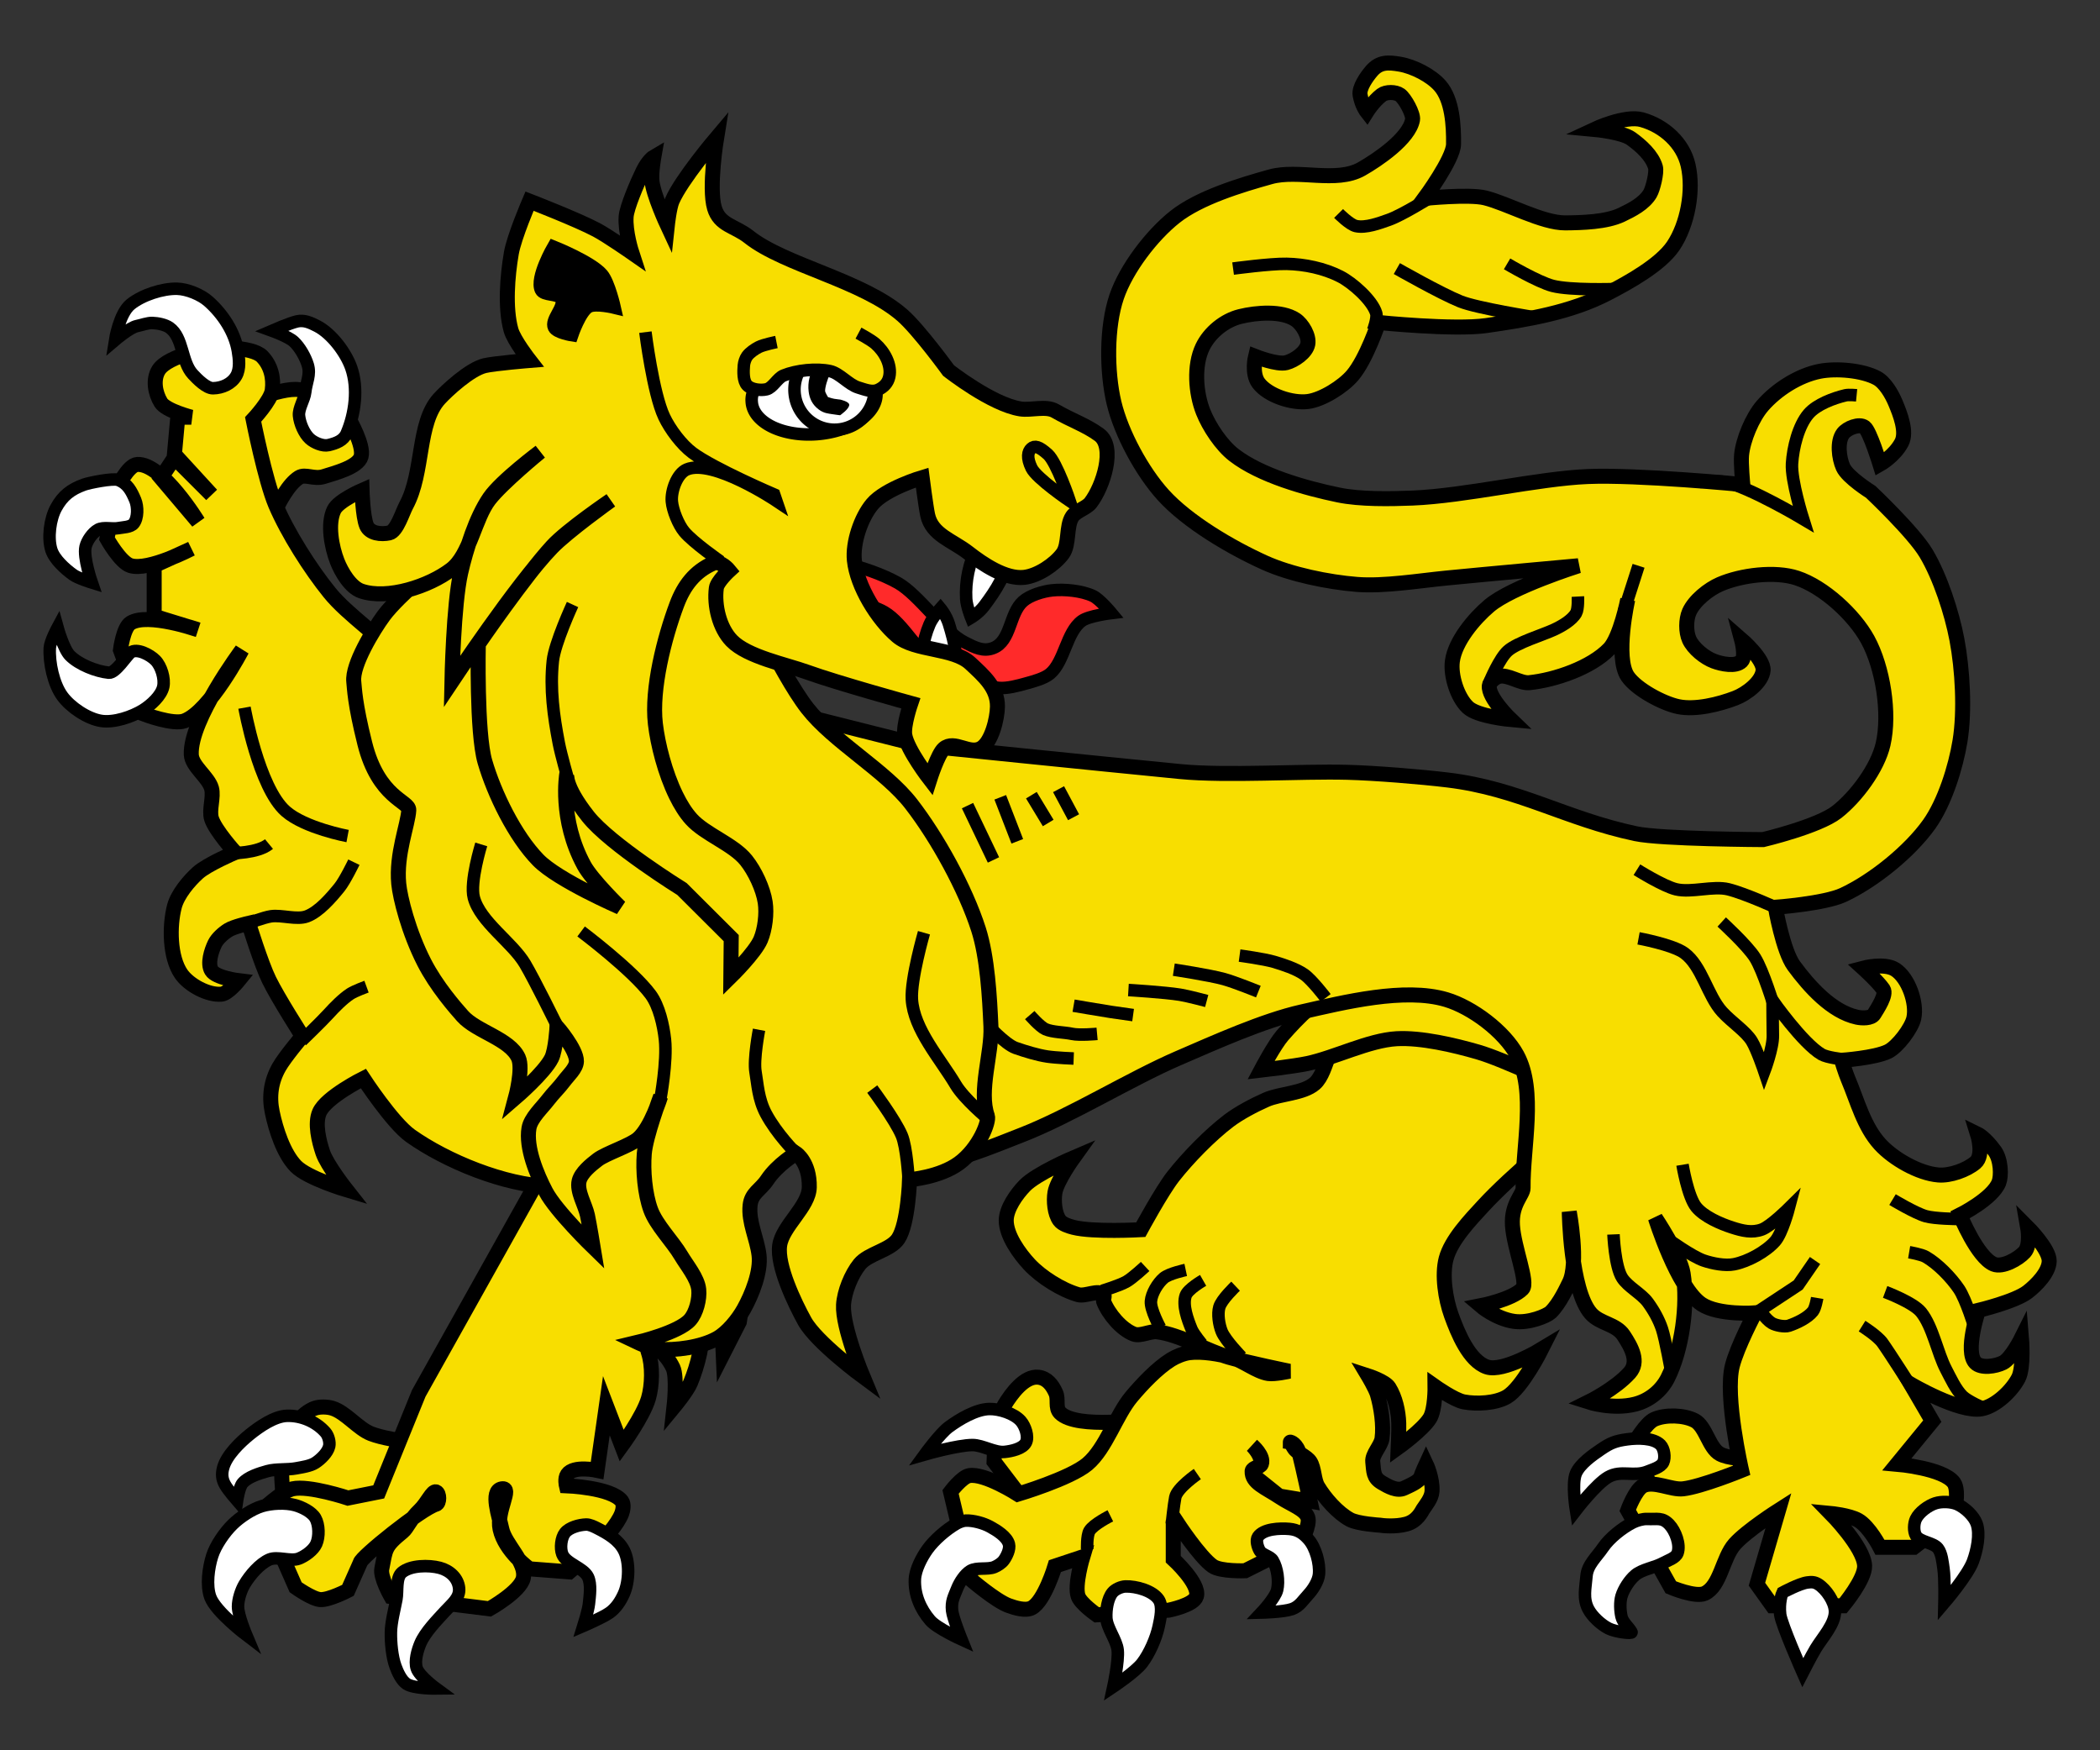 <?xml version="1.0" encoding="UTF-8" standalone="no"?>
<!-- Created with Inkscape (http://www.inkscape.org/) -->
<svg
   xmlns:dc="http://purl.org/dc/elements/1.1/"
   xmlns:cc="http://creativecommons.org/ns#"
   xmlns:rdf="http://www.w3.org/1999/02/22-rdf-syntax-ns#"
   xmlns:svg="http://www.w3.org/2000/svg"
   xmlns="http://www.w3.org/2000/svg"
   xmlns:sodipodi="http://sodipodi.sourceforge.net/DTD/sodipodi-0.dtd"
   xmlns:inkscape="http://www.inkscape.org/namespaces/inkscape"
   width="420"
   height="350"
   id="svg2"
   sodipodi:version="0.32"
   inkscape:version="0.46"
   sodipodi:docname="Lion_Passant Reguardant.svg"
   inkscape:output_extension="org.inkscape.output.svg.inkscape"
   version="1.0">
  <rect width="100%" height="100%" fill="#333333" stroke="none"/>
  <defs
     id="defs4">
    <inkscape:perspective
       sodipodi:type="inkscape:persp3d"
       inkscape:vp_x="0 : 526.18109 : 1"
       inkscape:vp_y="0 : 1000 : 0"
       inkscape:vp_z="744.09448 : 526.18109 : 1"
       inkscape:persp3d-origin="372.04724 : 350.78739 : 1"
       id="perspective10" />
    <inkscape:perspective
       id="perspective2498"
       inkscape:persp3d-origin="372.04724 : 350.78739 : 1"
       inkscape:vp_z="744.09448 : 526.18109 : 1"
       inkscape:vp_y="0 : 1000 : 0"
       inkscape:vp_x="0 : 526.18109 : 1"
       sodipodi:type="inkscape:persp3d" />
    <inkscape:perspective
       id="perspective5147"
       inkscape:persp3d-origin="372.04724 : 350.78739 : 1"
       inkscape:vp_z="744.09448 : 526.18109 : 1"
       inkscape:vp_y="0 : 1000 : 0"
       inkscape:vp_x="0 : 526.18109 : 1"
       sodipodi:type="inkscape:persp3d" />
  </defs>
  <sodipodi:namedview
     id="base"
     pagecolor="#ffffff"
     bordercolor="#666666"
     borderopacity="1.0"
     gridtolerance="10000"
     guidetolerance="10"
     objecttolerance="10"
     inkscape:pageopacity="0.0"
     inkscape:pageshadow="2"
     inkscape:zoom="1.4228571"
     inkscape:cx="210"
     inkscape:cy="175"
     inkscape:document-units="px"
     inkscape:current-layer="layer3"
     showgrid="false"
     inkscape:window-width="1280"
     inkscape:window-height="713"
     inkscape:window-x="0"
     inkscape:window-y="0"
     showguides="true"
     inkscape:guide-bbox="true" />
  <g
     inkscape:groupmode="layer"
     id="layer1"
     inkscape:label="Bottom" />
  <g
     inkscape:groupmode="layer"
     id="layer3"
     inkscape:label="Main"
     style="opacity:1">
    <g
       id="g2691">
      <g
         transform="translate(-25.164,-65.528)"
         id="g8301">
        <g
           id="g8182">
          <path
             sodipodi:nodetypes="cssscsccc"
             id="path8115"
             d="M 77.144,175.33 C 77.144,175.33 80.81,163.587 84.973,161.009 C 86.24,160.224 87.961,161.451 89.937,160.818 C 92.062,160.137 96.796,158.96 97.384,156.808 C 97.987,154.606 95.093,149.552 95.093,149.552 C 95.093,149.552 88.486,143.924 84.973,143.441 C 81.145,142.916 72.561,146.879 72.561,146.879 L 70.079,157.19 L 77.144,175.33 z"
             style="fill:#f8de00;fill-opacity:1;fill-rule:evenodd;stroke:#000000;stroke-width:3;stroke-linecap:butt;stroke-linejoin:miter;stroke-miterlimit:4;stroke-dasharray:none;stroke-opacity:1" />
          <path
             sodipodi:nodetypes="csssscccc"
             id="path8117"
             d="M 254.587,349.277 C 254.587,349.277 240.495,351.422 237.189,348.059 C 236.162,347.014 236.914,345.397 236.319,344.057 C 235.616,342.472 234.564,341.12 232.84,340.926 C 230.107,340.619 227.478,344.14 226.055,346.493 C 224.155,349.635 223.967,357.802 223.967,357.802 L 229.534,365.109 L 246.6,363.912 L 254.587,349.277 z"
             style="fill:#f8de00;fill-opacity:1;fill-rule:evenodd;stroke:#000000;stroke-width:3;stroke-linecap:butt;stroke-linejoin:miter;stroke-miterlimit:4;stroke-dasharray:none;stroke-opacity:1" />
          <path
             sodipodi:nodetypes="csssscsscscsscsssssscsssssssscscccsscssssccscccsccsccssccscsssssscssssssssscssscsssssscsscsscssscscssscsssscssscsccsccccsccscccccccsscsscssssccccc"
             id="path8042"
             d="M 363.517,271.929 C 363.517,271.929 332.871,294.667 321.842,306.627 C 319.21,309.482 315.397,313.46 314.394,317.211 C 313.515,320.499 314.266,325.306 315.421,328.507 C 316.701,332.056 318.969,337.66 322.541,338.875 C 325.805,339.985 333.472,335.33 333.472,335.33 C 333.472,335.33 329.594,343.055 326.55,344.838 C 324.302,346.154 320.487,346.343 317.927,345.86 C 316.004,345.497 312.173,342.784 312.173,342.784 C 312.173,342.784 312.23,347.392 311.129,349.153 C 309.664,351.495 304.807,354.972 304.807,354.972 C 304.807,354.972 304.954,351.511 304.913,350.12 C 304.843,347.751 304.224,344.983 302.962,342.976 C 302.199,341.763 298.786,340.656 298.786,340.656 C 298.786,340.656 300.293,343.173 300.642,344.368 C 301.388,346.921 301.936,350.549 301.57,353.183 C 301.364,354.668 299.559,356.332 299.714,357.823 C 299.922,359.819 299.789,360.983 301.514,362.01 C 302.836,362.796 304.594,363.774 305.981,363.111 C 306.886,362.678 309.032,361.819 309.323,360.858 C 309.565,360.059 310.385,358.287 310.385,358.287 C 310.385,358.287 311.718,361.099 311.569,363.724 C 311.488,365.15 310.296,366.52 309.759,367.353 C 309.481,367.785 308.649,369.698 306.405,370.303 C 304.223,370.891 301.586,370.604 301.095,370.512 C 301.095,370.512 296.755,370.255 295.159,369.398 C 292.713,368.083 290.13,365.142 288.714,362.753 C 287.924,361.421 288.038,359.117 287.188,357.823 C 286.483,356.75 284.588,356.146 283.94,355.039 C 283.223,353.814 283.224,353.904 283.224,353.904 C 283.224,353.904 284.513,354.135 285.099,356.431 C 285.749,358.976 287.188,365.71 287.188,365.71 L 280.999,364.686 L 276.902,361.403 C 276.902,361.403 275.499,360.323 275.589,359.679 C 275.685,358.989 277.212,358.943 277.445,358.287 C 278.021,356.664 275.589,354.575 275.589,354.575 C 275.589,354.575 277.845,356.775 277.252,358.418 C 277.036,359.018 275.613,359.103 275.589,359.74 C 275.501,362.041 278.195,362.95 281.219,364.959 C 283.416,366.42 286.153,367.295 286.724,368.958 C 287.239,370.459 285.332,374.061 285.332,374.061 L 274.197,379.629 C 274.197,379.629 269.321,379.82 267.702,378.701 C 265.088,376.894 260.511,369.885 260.511,369.885 L 259.814,370.35 L 259.814,377.309 C 259.814,377.309 265.165,382.204 264.454,384.732 C 263.948,386.53 258.886,387.516 258.886,387.516 L 244.504,388.444 C 244.504,388.444 241.309,386.22 240.792,384.732 C 240.011,382.481 241.72,376.845 241.72,376.845 L 236.153,378.701 C 236.153,378.701 234.053,385.723 231.513,387.052 C 230.274,387.7 228.187,387.069 226.874,386.588 C 224.336,385.659 219.45,381.484 219.45,381.484 L 215.275,363.854 C 215.275,363.854 217.53,360.868 218.986,360.607 C 222.065,360.054 228.729,364.318 228.729,364.318 C 228.729,364.318 239.167,361.218 242.648,358.287 C 246.339,355.179 248.362,348.53 251.463,344.832 C 253.551,342.342 256.592,339.126 259.35,337.409 C 260.36,336.78 261.882,336.164 263.062,336.017 C 265.563,335.705 268.978,336.293 271.413,336.945 C 273.761,337.573 276.433,339.827 278.836,340.193 C 280.083,340.382 283.012,339.729 283.012,339.729 C 283.012,339.729 274.515,337.985 270.949,336.945 C 266.554,335.662 261.112,332.392 256.567,331.841 C 255.178,331.673 253.236,332.8 251.927,332.305 C 249.44,331.365 246.868,328.285 245.896,325.81 C 245.743,325.421 246.191,324.713 245.896,324.418 C 244.813,323.335 242.265,324.837 240.792,324.418 C 237.486,323.477 233.394,320.901 231.049,318.387 C 229.011,316.201 226.401,312.56 226.41,309.572 C 226.416,307.205 228.473,304.31 230.121,302.612 C 232.467,300.197 239.864,297.045 239.864,297.045 C 239.864,297.045 236.535,301.669 236.153,304.004 C 235.879,305.675 236.075,308.209 237.081,309.572 C 237.635,310.323 238.959,310.733 239.864,310.963 C 243.778,311.959 253.319,311.427 253.319,311.427 C 253.319,311.427 257.499,303.703 259.814,300.756 C 262.733,297.042 267.185,292.476 270.949,289.622 C 272.985,288.077 276.036,286.481 278.373,285.446 C 281.189,284.198 285.788,284.217 288.116,282.198 C 289.526,280.975 290.222,278.371 290.899,276.631 C 291.634,274.742 292.788,272.162 292.755,270.135 C 292.688,266.042 288.579,257.145 288.579,257.145 C 288.579,257.145 182.998,304.273 134.938,302.783 C 126.105,302.509 114.486,297.77 107.276,292.662 C 103.638,290.086 97.83,281.193 97.83,281.193 C 97.83,281.193 90.4,284.903 89.059,287.939 C 88.074,290.169 88.956,293.726 89.734,296.036 C 90.576,298.537 94.456,303.457 94.456,303.457 C 94.456,303.457 86.676,301.132 84.336,298.735 C 81.867,296.205 80.337,291.399 79.613,287.939 C 78.95,284.77 79.367,281.762 80.963,278.944 C 82.126,276.89 85.639,272.736 85.639,272.736 C 85.639,272.736 80.802,265.195 78.984,261.492 C 77.39,258.246 74.89,250.157 74.89,250.157 C 74.89,250.157 71.931,250.833 70.842,251.506 C 69.868,252.108 68.647,253.176 68.144,254.205 C 67.427,255.671 66.625,258.206 67.469,259.603 C 68.364,261.082 72.866,261.627 72.866,261.627 C 72.866,261.627 70.782,264.189 69.493,264.325 C 66.793,264.611 62.938,262.513 61.397,260.277 C 59.088,256.927 59.019,250.72 60.047,246.783 C 60.672,244.393 62.929,241.684 64.77,240.037 C 66.661,238.346 72.192,235.988 72.192,235.988 C 72.192,235.988 68.212,231.598 67.469,229.242 C 66.921,227.504 67.955,224.925 67.469,223.169 C 66.839,220.895 63.527,218.78 63.421,216.422 C 63.108,209.459 73.541,195.507 73.541,195.507 C 73.541,195.507 67.185,207.736 62.071,209.676 C 59.769,210.549 53.975,208.326 53.975,208.326 L 49.252,195.507 C 49.252,195.507 49.808,191.023 51.276,190.11 C 54.732,187.962 64.77,191.459 64.77,191.459 L 55.999,188.76 L 55.999,178.64 L 63.421,175.266 C 63.421,175.266 54.899,179.723 51.276,178.64 C 49.215,178.024 46.554,173.242 46.554,173.242 L 48.578,163.122 C 48.578,163.122 50.762,158.497 52.626,158.399 C 57.63,158.135 64.77,169.869 64.77,169.869 L 57.349,161.098 L 60.047,157.05 L 67.469,164.471 L 60.047,156.375 L 60.722,148.954 L 63.421,148.954 C 63.421,148.954 58.349,147.656 57.349,146.03 C 56.177,144.126 55.71,141.401 56.899,139.508 C 58.738,136.579 67.469,135.01 67.469,135.01 C 67.469,135.01 75.54,134.691 77.589,136.809 C 79.33,138.609 79.94,141.074 79.613,143.556 C 79.341,145.622 75.79,149.403 75.79,149.403 C 75.79,149.403 78.201,161.621 80.288,166.495 C 82.72,172.176 87.194,179.235 91.083,184.037 C 94.777,188.599 101.574,192.956 105.251,197.531 C 110.884,204.539 116.68,215.163 120.769,223.169 C 125.968,233.347 135.613,258.253 135.613,258.253 L 261.779,229.916 L 316.429,231.94 L 353.537,247.458 L 363.517,271.929 z"
             style="fill:#f8de00;fill-opacity:1;fill-rule:evenodd;stroke:#000000;stroke-width:3;stroke-linecap:butt;stroke-linejoin:miter;stroke-miterlimit:4;stroke-dasharray:none;stroke-opacity:1" />
          <path
             sodipodi:nodetypes="css"
             id="path8120"
             d="M 245.61,323.651 C 245.61,323.651 249.126,322.577 250.48,321.795 C 251.723,321.079 254.191,318.78 254.191,318.78"
             style="fill:none;fill-rule:evenodd;stroke:#000000;stroke-width:2.5;stroke-linecap:butt;stroke-linejoin:miter;stroke-miterlimit:4;stroke-dasharray:none;stroke-opacity:1" />
          <path
             sodipodi:nodetypes="csss"
             id="path8122"
             d="M 262.308,319.476 C 262.308,319.476 258.97,320.181 257.902,321.1 C 256.698,322.135 255.484,324.156 255.35,325.738 C 255.208,327.426 257.206,331.072 257.206,331.072"
             style="fill:none;fill-rule:evenodd;stroke:#000000;stroke-width:2.5;stroke-linecap:butt;stroke-linejoin:miter;stroke-miterlimit:4;stroke-dasharray:none;stroke-opacity:1" />
          <path
             sodipodi:nodetypes="csss"
             id="path8124"
             d="M 265.787,321.563 C 265.787,321.563 262.773,323.278 262.308,324.579 C 261.62,326.507 262.693,329.409 263.468,331.304 C 263.884,332.323 265.555,334.319 265.555,334.319"
             style="fill:none;fill-rule:evenodd;stroke:#000000;stroke-width:2.5;stroke-linecap:butt;stroke-linejoin:miter;stroke-miterlimit:4;stroke-dasharray:none;stroke-opacity:1" />
          <path
             sodipodi:nodetypes="csss"
             id="path8126"
             d="M 272.281,322.723 C 272.281,322.723 269.477,325.374 269.034,326.898 C 268.624,328.307 268.958,330.403 269.498,331.768 C 270.209,333.567 273.441,336.871 273.441,336.871"
             style="fill:none;fill-rule:evenodd;stroke:#000000;stroke-width:2.5;stroke-linecap:butt;stroke-linejoin:miter;stroke-miterlimit:4;stroke-dasharray:none;stroke-opacity:1" />
          <path
             sodipodi:nodetypes="css"
             id="path8128"
             d="M 259.525,370.268 C 259.525,370.268 259.936,366.313 260.221,364.934 C 260.609,363.054 264.628,360.295 264.628,360.295"
             style="fill:none;fill-rule:evenodd;stroke:#000000;stroke-width:2.5;stroke-linecap:butt;stroke-linejoin:miter;stroke-miterlimit:4;stroke-dasharray:none;stroke-opacity:1" />
          <path
             sodipodi:nodetypes="csc"
             id="path8130"
             d="M 242.595,375.37 C 242.595,375.37 242.487,372.625 243.058,371.659 C 243.846,370.33 247.233,368.644 247.233,368.644"
             style="fill:none;fill-rule:evenodd;stroke:#000000;stroke-width:2.5;stroke-linecap:butt;stroke-linejoin:miter;stroke-miterlimit:4;stroke-dasharray:none;stroke-opacity:1" />
          <path
             sodipodi:nodetypes="csss"
             id="path8132"
             d="M 85.482,273.648 C 85.482,273.648 89.439,269.841 90.892,268.238 C 92.075,266.932 93.747,265.236 95.22,264.27 C 96.112,263.686 98.466,262.827 98.466,262.827"
             style="fill:none;fill-rule:evenodd;stroke:#000000;stroke-width:2.5;stroke-linecap:butt;stroke-linejoin:miter;stroke-miterlimit:4;stroke-dasharray:none;stroke-opacity:1" />
          <path
             sodipodi:nodetypes="cssss"
             id="path8134"
             d="M 74.661,250.204 C 74.661,250.204 77.895,248.98 79.35,248.761 C 81.49,248.439 84.541,249.53 86.564,248.761 C 89,247.835 91.414,245.013 93.056,242.99 C 94.155,241.635 95.942,237.94 95.942,237.94"
             style="fill:none;fill-rule:evenodd;stroke:#000000;stroke-width:2.5;stroke-linecap:butt;stroke-linejoin:miter;stroke-miterlimit:4;stroke-dasharray:none;stroke-opacity:1" />
          <path
             sodipodi:nodetypes="cs"
             id="path8136"
             d="M 71.415,236.137 C 71.415,236.137 76.712,236.174 78.963,234.311"
             style="fill:none;fill-rule:evenodd;stroke:#000000;stroke-width:2.5;stroke-linecap:butt;stroke-linejoin:miter;stroke-miterlimit:4;stroke-dasharray:none;stroke-opacity:1" />
          <path
             sodipodi:nodetypes="css"
             id="path8152"
             d="M 74.063,207.04 C 74.063,207.04 76.885,222.978 82.297,227.749 C 86.117,231.116 94.686,232.713 94.686,232.713"
             style="fill:none;fill-rule:evenodd;stroke:#000000;stroke-width:2.5;stroke-linecap:butt;stroke-linejoin:miter;stroke-miterlimit:4;stroke-dasharray:none;stroke-opacity:1" />
          <path
             sodipodi:nodetypes="csssssscssss"
             id="path8154"
             d="M 84.965,148.628 C 85.101,150.165 85.989,152.263 87.141,153.29 C 88.022,154.075 89.723,154.805 90.871,154.534 C 92.411,154.17 93.873,153.635 94.494,152.18 C 96.179,148.234 96.821,143.182 95.427,139.125 C 94.371,136.053 91.477,132.217 88.588,130.732 C 87.259,130.049 86.004,129.461 84.548,129.799 C 83.083,130.14 79.574,131.664 79.574,131.664 C 79.574,131.664 82.855,132.849 83.926,133.84 C 85.123,134.949 86.252,136.941 86.723,138.503 C 87.316,140.469 86.429,141.923 86.209,143.965 C 86.053,145.405 84.838,147.186 84.965,148.628 z"
             style="fill:#ffffff;fill-rule:evenodd;stroke:#000000;stroke-width:2.5;stroke-linecap:butt;stroke-linejoin:miter;stroke-miterlimit:4;stroke-dasharray:none;stroke-opacity:1" />
          <path
             sodipodi:nodetypes="cssssssssssc"
             id="path8156"
             d="M 48.18,133.529 C 48.18,133.529 49.01,128.218 51.288,126.38 C 53.583,124.529 57.666,123.185 60.613,123.272 C 62.621,123.331 65.322,124.431 66.83,125.759 C 69.712,128.297 72.1,131.918 72.736,135.705 C 73.002,137.293 73.219,139.278 72.425,140.679 C 71.512,142.289 69.613,143.139 67.762,143.165 C 66.437,143.184 64.623,141.339 63.721,140.368 C 61.399,137.864 61.852,133.008 59.059,131.043 C 58.189,130.431 56.702,130.147 55.64,130.11 C 54.689,130.078 53.464,130.545 52.531,130.732 C 51.133,131.012 48.18,133.529 48.18,133.529 z"
             style="fill:#ffffff;fill-opacity:1;fill-rule:evenodd;stroke:#000000;stroke-width:2.5;stroke-linecap:butt;stroke-linejoin:miter;stroke-miterlimit:4;stroke-dasharray:none;stroke-opacity:1" />
          <path
             sodipodi:nodetypes="cssssssscsss"
             id="path8158"
             d="M 48.801,171.141 C 49.758,170.962 51.303,170.969 51.91,170.208 C 52.783,169.112 52.757,166.841 52.221,165.546 C 51.462,163.714 50.657,162.202 48.801,161.505 C 47.754,161.111 43.016,162.059 41.963,162.437 C 39.345,163.379 37.691,164.652 36.368,167.1 C 35.163,169.328 34.677,173.075 35.435,175.492 C 36.029,177.384 38.177,179.308 39.787,180.466 C 40.771,181.173 43.517,182.02 43.517,182.02 C 43.517,182.02 41.781,176.991 42.274,174.871 C 42.561,173.635 43.653,172.07 44.76,171.451 C 45.822,170.859 47.606,171.363 48.801,171.141 z"
             style="fill:#ffffff;fill-opacity:1;fill-rule:evenodd;stroke:#000000;stroke-width:2.5;stroke-linecap:butt;stroke-linejoin:miter;stroke-miterlimit:4;stroke-dasharray:none;stroke-opacity:1" />
          <path
             sodipodi:nodetypes="csssssscsss"
             id="path8160"
             d="M 51.288,196.008 C 52.547,195.082 55.165,196.447 56.261,197.562 C 57.42,198.74 58.167,201.231 57.816,202.846 C 57.422,204.655 55.348,206.533 53.775,207.509 C 51.564,208.88 47.951,210.093 45.382,209.684 C 42.649,209.249 39.235,206.952 37.611,204.711 C 35.86,202.293 34.954,198.056 35.125,195.075 C 35.199,193.778 36.679,191.034 36.679,191.034 C 36.679,191.034 37.864,195.333 39.165,196.629 C 40.97,198.427 44.403,199.79 46.936,200.048 C 48.265,200.184 50.537,196.56 51.288,196.008 z"
             style="fill:#ffffff;fill-opacity:1;fill-rule:evenodd;stroke:#000000;stroke-width:2.5;stroke-linecap:butt;stroke-linejoin:miter;stroke-miterlimit:4;stroke-dasharray:none;stroke-opacity:1" />
          <path
             sodipodi:nodetypes="cscsssss"
             id="path8162"
             d="M 226.067,355.863 C 224.128,356.059 221.667,354.509 219.719,354.49 C 216.782,354.463 210.111,356.378 210.111,356.378 C 210.111,356.378 213.155,352.188 214.915,350.888 C 217.046,349.314 220.33,347.362 222.978,347.285 C 225.014,347.225 227.98,348.159 229.326,349.687 C 230.201,350.68 230.943,352.79 230.356,353.976 C 229.731,355.235 227.465,355.721 226.067,355.863 z"
             style="fill:#ffffff;fill-rule:evenodd;stroke:#000000;stroke-width:2.5;stroke-linecap:butt;stroke-linejoin:miter;stroke-miterlimit:4;stroke-dasharray:none;stroke-opacity:1" />
          <path
             sodipodi:nodetypes="cssssssscsssss"
             id="path8164"
             d="M 218.35,369.596 C 219.835,369.549 221.845,370.097 223.162,370.815 C 224.508,371.55 226.559,372.788 226.953,374.321 C 227.204,375.299 226.513,376.712 225.932,377.522 C 225.517,378.101 224.68,378.627 224.037,378.894 C 222.68,379.457 220.486,378.887 219.225,379.656 C 218.122,380.33 217.089,381.928 216.6,383.162 C 215.909,384.907 215.399,385.703 215.579,387.583 C 215.718,389.022 217.475,393.375 217.475,393.375 C 217.475,393.375 212.552,391.133 211.205,389.564 C 209.237,387.272 208.005,384.41 208.143,381.333 C 208.23,379.39 209.512,376.95 210.622,375.388 C 211.991,373.461 214.441,371.359 216.454,370.205 C 216.976,369.906 217.755,369.614 218.35,369.596 z"
             style="fill:#ffffff;fill-opacity:1;fill-rule:evenodd;stroke:#000000;stroke-width:2.5;stroke-linecap:butt;stroke-linejoin:miter;stroke-miterlimit:4;stroke-dasharray:none;stroke-opacity:1" />
          <path
             sodipodi:nodetypes="csssscsss"
             id="path8166"
             d="M 247.656,383.988 C 248.204,383.318 249.405,382.795 250.27,382.768 C 252.405,382.703 255.691,383.616 256.893,385.382 C 257.804,386.723 257.234,389.201 256.893,390.785 C 256.384,393.141 255.049,396.194 253.581,398.105 C 252.223,399.873 247.83,402.811 247.83,402.811 C 247.83,402.811 248.943,397.689 248.701,395.491 C 248.477,393.453 246.539,391.09 246.436,389.042 C 246.357,387.485 246.668,385.196 247.656,383.988 z"
             style="fill:#ffffff;fill-opacity:1;fill-rule:evenodd;stroke:#000000;stroke-width:2.5;stroke-linecap:butt;stroke-linejoin:miter;stroke-miterlimit:4;stroke-dasharray:none;stroke-opacity:1" />
          <path
             sodipodi:nodetypes="cssssscssss"
             id="path8168"
             d="M 276.761,372.834 C 277.858,371.234 281.102,371.095 283.035,371.266 C 284.69,371.412 285.773,372.108 286.869,373.357 C 288.31,374.998 289.167,378.155 288.961,380.328 C 288.832,381.679 287.794,383.344 286.869,384.337 C 285.781,385.505 285.067,386.778 283.558,387.3 C 281.817,387.901 277.458,387.997 277.458,387.997 C 277.458,387.997 280.219,385.075 280.595,383.465 C 281.004,381.716 280.651,379.079 279.724,377.54 C 279.222,376.707 277.602,376.461 277.109,375.623 C 276.682,374.896 276.284,373.53 276.761,372.834 z"
             style="fill:#ffffff;fill-opacity:1;fill-rule:evenodd;stroke:#000000;stroke-width:2.5;stroke-linecap:butt;stroke-linejoin:miter;stroke-miterlimit:4;stroke-dasharray:none;stroke-opacity:1" />
        </g>
      </g>
      <g
         transform="translate(-25.164,-65.528)"
         style="fill:#f8c300;fill-opacity:1"
         id="g3339">
        <path
           style="fill:#f8de00;fill-opacity:1;fill-rule:evenodd;stroke:#000000;stroke-width:3;stroke-linecap:butt;stroke-linejoin:miter;stroke-miterlimit:4;stroke-dasharray:none;stroke-opacity:1"
           d="M 293.248,262.976 C 289.054,264.643 284.628,269.171 281.664,272.574 C 280.053,274.424 277.361,279.525 277.361,279.525 C 277.361,279.525 283.879,278.777 286.628,278.201 C 292.075,277.06 298.945,273.54 304.501,273.236 C 309.424,272.968 315.983,274.517 320.719,275.884 C 326.106,277.439 337.93,283.166 337.93,283.166 C 337.93,283.166 326.794,264.658 318.733,261.321 C 311.654,258.391 300.368,260.146 293.248,262.976 z"
           id="path3303"
           sodipodi:nodetypes="cscssscss" />
      </g>
      <path
         sodipodi:nodetypes="csssccccss"
         id="path7806"
         d="M 59.51,284.247 C 60.3,283.201 61.738,282.014 62.979,281.594 C 63.964,281.26 65.45,281.296 66.447,281.594 C 69.114,282.393 71.607,285.682 74.2,286.695 C 78.418,288.343 89.095,289.143 89.095,289.143 L 77.771,302.405 L 59.816,304.038 L 56.552,298.427 C 56.552,298.427 56.104,293.897 56.45,292 C 56.897,289.54 58.003,286.242 59.51,284.247 z"
         style="fill:#f8de00;fill-opacity:1;fill-rule:evenodd;stroke:#000000;stroke-width:3;stroke-linecap:butt;stroke-linejoin:miter;stroke-miterlimit:4;stroke-dasharray:none;stroke-opacity:1" />
      <path
         id="path7808"
         d="M 59.612,284.349 L 59.612,284.349 z"
         style="fill:#f8c300;fill-opacity:1;fill-rule:evenodd;stroke:#000000;stroke-width:1px;stroke-linecap:butt;stroke-linejoin:miter;stroke-opacity:1" />
      <path
         sodipodi:nodetypes="csssccccc"
         id="path7851"
         d="M 356.24,291.441 C 356.24,291.441 347.25,292.477 344.004,290.749 C 341.778,289.564 341.167,285.207 338.925,284.053 C 336.768,282.944 333.06,282.836 330.844,283.823 C 329.183,284.562 326.919,288.44 326.919,288.44 L 331.075,300.215 L 336.847,301.138 L 346.682,300.953 L 356.24,291.441 z"
         style="fill:#f8de00;fill-opacity:1;fill-rule:evenodd;stroke:#000000;stroke-width:3;stroke-linecap:butt;stroke-linejoin:miter;stroke-miterlimit:4;stroke-dasharray:none;stroke-opacity:1" />
      <path
         sodipodi:nodetypes="ccccsccsccsssssccssssccsscscccsscscssscssccccsssssssssscssscssscssscscscssccssccccscscccscccsscsscsscsscsscsssscssscsssscssssscssscsssssscsssssssssscssscssssscsssssscssssscsssssssssssscssscsssscsssscssssssssscssssccc"
         id="path3268"
         d="M 153.268,154.357 L 83.741,278.644 L 75.743,298.333 L 69.59,299.564 C 69.59,299.564 61.8,296.974 58.515,297.718 C 56.317,298.216 52.362,302.025 52.362,302.025 L 59.13,317.407 C 59.13,317.407 62.405,319.751 64.052,319.868 C 65.799,319.992 69.59,318.022 69.59,318.022 L 72.051,312.485 C 72.051,311.503 84.278,301.626 87.222,300.792 C 87.932,300.591 87.913,298.591 87.222,298.331 C 86.468,298.048 85.453,300.573 83.941,302.006 C 81.968,303.876 81.495,305.514 80.531,306.296 C 76.836,309.296 77.153,309.764 76.358,313.715 C 76.013,315.432 78.204,319.253 78.204,319.253 L 97.893,321.714 C 97.893,321.714 104.088,318.245 104.661,315.561 C 105.334,312.408 101.014,308.872 100.354,305.717 C 99.863,303.368 97.988,298.116 100.354,297.718 C 102.601,297.34 99.216,302.168 100.016,305.792 C 101,310.244 105.891,313.715 105.891,313.715 L 113.89,314.33 C 113.89,314.33 122.67,307.036 124.35,302.64 C 124.613,301.95 124.797,300.767 124.35,300.179 C 122.263,297.434 113.275,297.103 113.275,297.103 C 113.275,297.103 112.927,295.672 113.484,294.849 C 114.726,293.015 119.428,294.026 119.428,294.026 L 121.274,281.105 L 124.35,289.104 C 124.35,289.104 128.62,283.257 129.678,279.673 C 130.462,277.017 130.554,273.07 129.678,270.443 C 129.095,268.692 130.237,268.538 130.237,268.538 C 130.237,268.538 133.163,270.447 134.602,273.52 C 135.467,275.366 134.806,281.316 134.806,281.316 C 134.806,281.316 137.417,278.161 138.083,276.561 C 139.499,273.16 140.858,268.141 140.347,264.493 C 139.947,261.631 143.989,255.002 142.211,252.725 C 140.117,250.042 139.357,249.249 139.357,249.249 C 139.357,249.249 140.641,249.387 142.531,250.723 C 144.612,252.195 141.214,258.145 142.808,260.801 C 144.355,263.377 144.654,270.645 144.654,270.645 L 147.869,264.333 L 148.961,257.109 L 146.5,241.112 C 146.5,241.112 155.564,229.648 161.267,228.191 C 167.862,226.506 176.614,233.342 183.417,233.113 C 189.955,232.893 198.24,229.332 204.337,226.96 C 214.108,223.16 226.09,215.731 235.716,211.578 C 242.957,208.455 252.635,204.084 260.327,202.349 C 268.821,200.433 280.901,197.402 289.246,199.888 C 294.412,201.427 300.819,206.229 303.397,210.963 C 307.298,218.125 304.518,229.415 304.616,237.57 C 304.633,238.929 302.223,240.725 302.49,245.023 C 302.769,249.497 305.701,256.475 304.489,257.718 C 302.365,259.899 296.122,261.106 296.122,261.106 C 296.122,261.106 299.163,263.713 302.837,264.238 C 305.765,264.656 309.378,263.129 310.118,262.427 C 311.96,260.676 313.475,257.235 313.857,256.494 C 315.8,252.719 313.857,242.342 313.857,242.342 C 313.857,242.342 314.066,257.959 318.164,262.647 C 319.97,264.713 323.197,264.726 324.707,267.017 C 326.335,269.488 327.878,272.328 325.904,274.532 C 323.028,277.742 317.706,280.358 317.706,280.358 C 317.706,280.358 322.566,281.928 327.037,280.783 C 329.818,280.07 332.257,278.133 333.546,275.568 C 336.394,269.9 337.626,260.912 336.622,254.648 C 336.035,250.98 331.085,243.573 331.085,243.573 C 331.085,243.573 335.425,257.564 340.314,260.801 C 343.714,263.052 351.003,262.549 351.003,262.549 C 351.003,262.549 347.455,269.238 346.467,273.107 C 344.908,279.211 348.313,294.026 348.313,294.026 C 348.313,294.026 340.276,297.297 336.622,297.718 C 334.231,297.993 330.772,296.018 328.624,297.103 C 327.069,297.888 325.547,302.025 325.547,302.025 L 334.161,317.407 C 334.161,317.407 339.047,319.482 340.929,318.637 C 344.096,317.217 344.5,311.502 346.951,308.759 C 349.373,306.048 355.696,302.025 355.696,302.025 L 351.389,316.792 L 354.466,321.099 L 368.617,321.099 C 368.617,321.099 373.034,315.823 372.924,313.1 C 372.774,309.365 366.156,302.64 366.156,302.64 C 366.156,302.64 369.831,302.987 371.63,303.998 C 373.871,305.257 376,309.408 376,309.408 L 382.769,309.408 L 390.767,303.255 C 390.767,303.255 391.961,298.13 390.767,296.487 C 388.659,293.587 379.399,292.796 379.399,292.796 L 386.46,284.182 L 382.153,276.798 C 382.153,276.798 391.882,282.525 396.305,281.721 C 399.142,281.204 402.366,278.13 403.688,275.568 C 404.792,273.429 404.303,267.569 404.303,267.569 C 404.303,267.569 402.263,271.666 400.612,272.491 C 399.126,273.234 396.214,273.7 395.074,272.491 C 392.918,270.204 395.69,262.031 395.69,262.031 C 395.69,262.031 403.041,260.272 405.534,258.34 C 407.315,256.959 409.791,254.44 409.841,252.187 C 409.894,249.781 405.534,245.419 405.534,245.419 C 405.534,245.419 406.165,248.994 404.919,250.368 C 403.654,251.763 400.51,253.51 398.766,252.802 C 395.445,251.454 391.998,242.958 391.998,242.958 C 391.998,242.958 398.518,239.707 399.779,236.461 C 400.278,235.177 400.225,231.94 398.95,230.167 C 397.033,227.504 395.5,226.761 395.5,226.761 C 395.5,226.761 396.848,231.014 395.074,232.498 C 393.283,233.996 390.018,235.149 387.691,234.959 C 383.741,234.637 378.674,231.731 376,228.806 C 372.762,225.264 371.496,220.22 369.628,215.8 C 369.08,214.505 368.316,212.027 368.316,212.027 C 368.316,212.027 374.953,211.57 377.626,210.262 C 379.502,209.344 382.334,205.622 382.769,203.58 C 383.418,200.527 381.676,195.542 379.043,193.867 C 376.857,192.476 372.629,193.602 372.629,193.602 C 372.629,193.602 375.636,196.33 376.646,197.826 C 377.363,198.888 375.484,201.696 374.817,202.789 C 374.272,203.682 372.406,203.628 371.384,203.404 C 366.332,202.3 361.838,197.285 358.773,193.12 C 356.593,190.158 355.081,181.429 355.081,181.429 C 355.081,181.429 364.872,180.703 368.617,178.968 C 374.686,176.157 381.965,170.265 385.845,164.817 C 388.928,160.488 391.14,153.449 391.998,148.204 C 392.982,142.19 392.513,133.888 391.383,127.9 C 390.364,122.507 388.042,115.385 385.23,110.672 C 382.685,106.407 374.155,98.366 374.155,98.366 C 374.155,98.366 369.528,95.472 368.617,93.444 C 367.785,91.592 367.394,88.297 368.617,86.676 C 369.426,85.603 371.851,84.636 372.924,85.445 C 373.956,86.223 375.996,92.829 375.996,92.829 C 375.996,92.829 378.867,91.217 380.307,88.522 C 381.452,86.381 380.018,82.761 379.077,80.523 C 378.361,78.822 377.013,76.472 375.385,75.601 C 372.451,74.031 367.206,73.604 363.941,74.247 C 359.729,75.077 355.31,77.896 352.497,81.138 C 350.469,83.476 348.61,87.903 348.313,90.983 C 348.152,92.647 348.559,96.89 348.559,96.89 C 348.559,96.89 327.551,94.875 317.549,95.29 C 307.547,95.705 293.069,99.17 282.478,99.597 C 278.047,99.775 272.053,99.877 267.711,98.982 C 261.13,97.624 252.108,95.091 246.791,90.983 C 244.278,89.041 241.81,85.321 240.638,82.369 C 239.126,78.56 238.738,73.101 240.511,69.406 C 241.908,66.495 244.887,64.07 248.022,63.295 C 251.252,62.496 256.316,62.083 259.097,63.911 C 260.477,64.817 261.885,67.214 261.558,68.833 C 261.221,70.501 258.897,72.094 257.251,72.524 C 255.43,73 251.098,71.294 251.098,71.294 C 251.098,71.294 250.268,74.68 251.713,76.604 C 253.608,79.125 258.428,80.683 261.558,80.295 C 264.454,79.936 268.612,77.297 270.501,75.073 C 273.288,71.793 275.709,64.489 275.709,64.489 C 275.709,64.489 290.847,66.026 297.244,65.105 C 305.506,63.914 314.143,62.49 321.55,58.642 C 325.645,56.515 332.093,52.977 334.663,49.144 C 337.529,44.867 338.764,38.09 337.625,33.069 C 336.611,28.598 332.802,25.182 328.388,23.939 C 325.017,22.989 318.857,25.877 318.857,25.877 C 318.857,25.877 324.388,26.388 326.24,27.723 C 328.192,29.13 330.412,31.105 331.085,33.415 C 331.395,34.479 330.575,37.768 330.009,38.72 C 328.829,40.709 326.404,41.954 324.317,42.95 C 321.254,44.411 316.444,44.538 313.05,44.568 C 308.492,44.608 301.443,40.66 297.016,39.568 C 293.771,38.768 284.866,39.682 284.866,39.682 C 284.866,39.682 290.668,31.821 290.709,28.839 C 290.76,25.102 290.465,19.971 288.015,17.149 C 286.228,15.091 282.702,13.305 280.016,12.842 C 277.624,12.43 275.897,12.354 274.316,14.197 C 273.355,15.318 271.762,17.541 272.018,18.995 C 272.393,21.123 273.361,22.347 273.361,22.347 C 273.361,22.347 274.652,20.272 276.325,18.995 C 277.205,18.323 279.118,18.347 280.016,18.995 C 280.963,19.677 282.716,22.798 282.507,23.946 C 281.824,27.69 275.611,31.909 272.304,33.791 C 267.254,36.664 259.686,33.794 254.09,35.353 C 248.112,37.018 239.886,39.506 235.016,43.352 C 230.351,47.035 225.241,53.722 223.326,59.349 C 221.278,65.364 221.331,74.34 222.795,80.523 C 224.241,86.63 228.425,94.332 232.64,98.982 C 237.556,104.406 246.272,109.504 252.944,112.518 C 258.167,114.877 265.689,116.416 271.402,116.867 C 276.767,117.291 283.89,116.12 289.246,115.594 C 297.179,114.815 315.703,113.133 315.703,113.133 C 315.703,113.133 302.338,117.343 297.86,121.132 C 294.811,123.711 291.006,128.249 290.476,132.207 C 290.089,135.1 291.445,139.418 293.553,141.436 C 295.494,143.295 302.167,143.897 302.167,143.897 C 302.167,143.897 297.597,139.521 297.86,137.129 C 297.945,136.351 298.956,135.51 299.705,135.283 C 301.507,134.738 303.986,136.704 305.858,136.514 C 311.043,135.986 318.248,133.506 321.856,129.746 C 324.039,127.47 325.547,119.901 325.547,119.901 C 325.547,119.901 322.919,131.49 325.547,135.283 C 327.344,137.876 332.563,140.66 335.651,141.305 C 339.089,142.022 343.803,140.848 347.082,139.59 C 349.276,138.749 352.415,136.393 352.62,134.053 C 352.816,131.808 348.313,127.9 348.313,127.9 C 348.313,127.9 349.226,131.293 348.313,132.207 C 347.138,133.382 344.33,132.791 342.775,132.207 C 340.938,131.517 338.664,129.687 337.853,127.9 C 337.166,126.387 337.177,123.88 337.853,122.362 C 338.863,120.094 341.725,117.806 344.006,116.825 C 348.258,114.995 354.991,114.147 359.388,115.594 C 364.732,117.353 370.839,122.964 373.539,127.9 C 376.583,133.465 378.038,142.638 376.616,148.819 C 375.513,153.609 371.252,159.321 367.387,162.356 C 363.665,165.277 352.62,167.893 352.62,167.893 C 352.62,167.893 332.295,167.805 327.124,166.707 C 313.101,163.728 303.788,157.699 289.556,155.977 C 284.056,155.312 275.016,154.583 269.477,154.436 C 260.065,154.187 245.386,155.197 236.015,154.284 C 220.158,152.739 184.202,149.053 184.202,149.053 L 163.728,143.897 L 153.268,154.357 z"
         style="fill:#f8de00;fill-opacity:1;fill-rule:evenodd;stroke:#000000;stroke-width:3;stroke-linecap:butt;stroke-linejoin:miter;stroke-miterlimit:4;stroke-dasharray:none;stroke-opacity:1" />
      <path
         sodipodi:nodetypes="csssc"
         id="path7898"
         d="M 246.618,53.707 C 246.618,53.707 254.101,52.693 257.325,52.762 C 260.946,52.84 264.805,53.641 268.033,55.282 C 270.475,56.523 274.458,60.016 275.243,62.641 C 275.545,63.653 274.613,66.105 274.613,66.105"
         style="fill:none;fill-rule:evenodd;stroke:#000000;stroke-width:2.5;stroke-linecap:butt;stroke-linejoin:miter;stroke-miterlimit:4;stroke-dasharray:none;stroke-opacity:1" />
      <path
         sodipodi:nodetypes="csc"
         id="path7900"
         d="M 279.37,53.707 C 279.37,53.707 288.09,58.669 292.05,60.271 C 295.419,61.635 307.084,63.47 307.084,63.47"
         style="fill:none;fill-rule:evenodd;stroke:#000000;stroke-width:2.5;stroke-linecap:butt;stroke-linejoin:miter;stroke-miterlimit:4;stroke-dasharray:none;stroke-opacity:1" />
      <path
         sodipodi:nodetypes="csc"
         id="path7902"
         d="M 301.415,52.762 C 301.415,52.762 307.6,56.417 310.548,57.171 C 314.122,58.086 322.83,57.801 322.83,57.801"
         style="fill:none;fill-rule:evenodd;stroke:#000000;stroke-width:2.5;stroke-linecap:butt;stroke-linejoin:miter;stroke-miterlimit:4;stroke-dasharray:none;stroke-opacity:1" />
      <path
         sodipodi:nodetypes="cssc"
         id="path7904"
         d="M 285.984,39.535 C 285.984,39.535 280.425,43.011 277.796,43.944 C 275.892,44.62 273.153,45.645 271.182,45.204 C 269.928,44.923 267.718,42.685 267.718,42.685"
         style="fill:none;fill-rule:evenodd;stroke:#000000;stroke-width:2.5;stroke-linecap:butt;stroke-linejoin:miter;stroke-miterlimit:4;stroke-dasharray:none;stroke-opacity:1" />
      <path
         sodipodi:nodetypes="cscssss"
         id="path7906"
         d="M 339.945,96.397 C 339.945,96.397 343.601,96.056 345.113,96.397 C 350.139,97.533 360.618,103.781 360.618,103.781 C 360.618,103.781 358.193,96.088 358.403,92.706 C 358.599,89.56 359.661,85.119 361.726,82.738 C 363.349,80.867 366.699,79.615 369.109,79.046 C 369.756,78.894 371.324,79.046 371.324,79.046"
         style="fill:none;fill-rule:evenodd;stroke:#000000;stroke-width:2.5;stroke-linecap:butt;stroke-linejoin:miter;stroke-miterlimit:4;stroke-dasharray:none;stroke-opacity:1" />
      <path
         sodipodi:nodetypes="cssss"
         id="path7908"
         d="M 297.983,136.208 C 297.983,136.208 299.894,131.618 301.579,130.138 C 303.457,128.489 308.513,126.981 310.781,125.931 C 312.288,125.233 314.387,124.051 315.211,122.608 C 315.708,121.738 315.58,119.286 315.58,119.286"
         style="fill:none;fill-rule:evenodd;stroke:#000000;stroke-width:2.5;stroke-linecap:butt;stroke-linejoin:miter;stroke-miterlimit:4;stroke-dasharray:none;stroke-opacity:1" />
      <path
         sodipodi:nodetypes="cc"
         id="path7910"
         d="M 327.711,113.142 L 324.771,122.29"
         style="fill:none;fill-rule:evenodd;stroke:#000000;stroke-width:2.5;stroke-linecap:butt;stroke-linejoin:miter;stroke-miterlimit:4;stroke-dasharray:none;stroke-opacity:1" />
      <path
         sodipodi:nodetypes="cssc"
         id="path7912"
         d="M 355.811,181.756 C 355.811,181.756 349.128,178.694 345.682,177.835 C 342.638,177.077 338.279,178.556 335.226,177.835 C 332.667,177.231 327.385,173.915 327.385,173.915"
         style="fill:none;fill-rule:evenodd;stroke:#000000;stroke-width:2.5;stroke-linecap:butt;stroke-linejoin:miter;stroke-miterlimit:4;stroke-dasharray:none;stroke-opacity:1" />
      <path
         sodipodi:nodetypes="cssscscss"
         id="path7914"
         d="M 327.711,187.637 C 327.711,187.637 334.527,188.884 336.86,190.578 C 340.382,193.136 341.501,199.132 344.443,202.341 C 346.368,204.441 349.148,206.217 350.354,208.184 C 351.383,209.862 352.862,214.247 352.862,214.247 C 352.862,214.247 354.645,209.521 354.572,207.042 C 354.544,206.085 354.504,200.053 354.504,200.053 C 354.504,200.053 360.534,208.626 364.306,210.836 C 365.434,211.497 368.553,211.816 368.553,211.816"
         style="fill:none;fill-rule:evenodd;stroke:#000000;stroke-width:2.5;stroke-linecap:butt;stroke-linejoin:miter;stroke-miterlimit:4;stroke-dasharray:none;stroke-opacity:1" />
      <path
         sodipodi:nodetypes="css"
         id="path7916"
         d="M 378.506,239.879 C 378.506,239.879 383.009,242.595 385.154,243.203 C 386.973,243.718 391.432,243.757 391.432,243.757"
         style="fill:none;fill-rule:evenodd;stroke:#000000;stroke-width:2.5;stroke-linecap:butt;stroke-linejoin:miter;stroke-miterlimit:4;stroke-dasharray:none;stroke-opacity:1" />
      <path
         sodipodi:nodetypes="cssc"
         id="path7918"
         d="M 394.941,265.547 C 394.941,265.547 393.203,259.874 391.802,257.791 C 390.25,255.483 387.566,252.713 385.154,251.328 C 384.256,250.812 381.83,250.404 381.83,250.404"
         style="fill:none;fill-rule:evenodd;stroke:#000000;stroke-width:2.5;stroke-linecap:butt;stroke-linejoin:miter;stroke-miterlimit:4;stroke-dasharray:none;stroke-opacity:1" />
      <path
         sodipodi:nodetypes="csssc"
         id="path7920"
         d="M 377.029,258.345 C 377.029,258.345 382.644,260.427 384.231,262.407 C 386.573,265.331 387.476,270.539 389.217,273.856 C 390.095,275.531 391.176,277.902 392.54,279.212 C 393.596,280.225 396.788,281.612 396.788,281.612"
         style="fill:none;fill-rule:evenodd;stroke:#000000;stroke-width:2.5;stroke-linecap:butt;stroke-linejoin:miter;stroke-miterlimit:4;stroke-dasharray:none;stroke-opacity:1" />
      <path
         sodipodi:nodetypes="csc"
         id="path7922"
         d="M 382.753,278.104 C 382.753,278.104 377.715,270.208 376.475,268.501 C 375.436,267.072 372.412,265.177 372.412,265.177"
         style="fill:none;fill-rule:evenodd;stroke:#000000;stroke-width:2.5;stroke-linecap:butt;stroke-linejoin:miter;stroke-miterlimit:4;stroke-dasharray:none;stroke-opacity:1" />
      <path
         sodipodi:nodetypes="cc"
         id="path7926"
         d="M 193.504,161.098 L 198.692,171.961"
         style="fill:none;fill-rule:evenodd;stroke:#000000;stroke-width:2.5;stroke-linecap:butt;stroke-linejoin:miter;stroke-miterlimit:4;stroke-dasharray:none;stroke-opacity:1" />
      <path
         sodipodi:nodetypes="cc"
         id="path7928"
         d="M 200.052,159.436 L 203.457,168.234"
         style="fill:none;fill-rule:evenodd;stroke:#000000;stroke-width:2.5;stroke-linecap:butt;stroke-linejoin:miter;stroke-miterlimit:4;stroke-dasharray:none;stroke-opacity:1" />
      <path
         sodipodi:nodetypes="cc"
         id="path7930"
         d="M 206.275,159.013 L 209.64,164.571"
         style="fill:none;fill-rule:evenodd;stroke:#000000;stroke-width:2.5;stroke-linecap:butt;stroke-linejoin:miter;stroke-miterlimit:4;stroke-dasharray:none;stroke-opacity:1" />
      <path
         sodipodi:nodetypes="cc"
         id="path7932"
         d="M 211.715,157.812 L 214.713,163.419"
         style="fill:none;fill-rule:evenodd;stroke:#000000;stroke-width:2.5;stroke-linecap:butt;stroke-linejoin:miter;stroke-miterlimit:4;stroke-dasharray:none;stroke-opacity:1" />
      <path
         sodipodi:nodetypes="cccsssc"
         id="path7934"
         d="M 363.009,252.064 L 359.636,256.961 L 352,262.004 C 352,262.004 353.146,263.836 354.352,264.569 C 355.123,265.038 356.916,265.39 357.772,265.103 C 359.367,264.568 361.536,263.536 362.581,262.218 C 363.104,261.558 363.436,259.546 363.436,259.546"
         style="fill:none;fill-rule:evenodd;stroke:#000000;stroke-width:2.5;stroke-linecap:butt;stroke-linejoin:miter;stroke-miterlimit:4;stroke-dasharray:none;stroke-opacity:1" />
      <path
         sodipodi:nodetypes="cssscsssc"
         id="path7936"
         d="M 336.5,232.911 C 336.5,232.911 337.553,239.3 339.237,241.368 C 340.808,243.299 344.08,244.71 346.45,245.472 C 348.486,246.127 350.419,246.602 352.42,245.846 C 354.173,245.183 357.767,241.617 357.767,241.617 C 357.767,241.617 356.454,246.608 355.031,248.209 C 353.156,250.319 349.593,252.264 346.823,252.81 C 345.016,253.166 342.472,252.661 340.729,252.064 C 338.386,251.262 333.64,247.835 333.64,247.835"
         style="fill:none;fill-rule:evenodd;stroke:#000000;stroke-width:2.5;stroke-linecap:butt;stroke-linejoin:miter;stroke-miterlimit:4;stroke-dasharray:none;stroke-opacity:1" />
      <path
         sodipodi:nodetypes="csssc"
         id="path7938"
         d="M 322.696,246.841 C 322.696,246.841 322.961,253.257 324.437,255.546 C 325.589,257.334 328.272,258.686 329.536,260.397 C 330.722,262.002 331.763,263.852 332.396,265.745 C 333.075,267.771 334.244,274.345 334.244,274.345"
         style="fill:none;fill-rule:evenodd;stroke:#000000;stroke-width:2.5;stroke-linecap:butt;stroke-linejoin:miter;stroke-miterlimit:4;stroke-dasharray:none;stroke-opacity:1" />
      <path
         sodipodi:nodetypes="csc"
         id="path7940"
         d="M 344.345,184.37 C 344.345,184.37 349.441,189.023 350.999,191.499 C 352.669,194.155 354.801,201.242 354.801,201.242"
         style="fill:none;fill-rule:evenodd;stroke:#000000;stroke-width:2.5;stroke-linecap:butt;stroke-linejoin:miter;stroke-miterlimit:4;stroke-dasharray:none;stroke-opacity:1" />
      <path
         sodipodi:nodetypes="csss"
         id="path7948"
         d="M 197.405,204.843 C 197.405,204.843 201.03,208.828 203.133,209.561 C 205.029,210.222 207.492,210.982 209.478,211.275 C 211.254,211.538 214.736,211.671 214.736,211.671"
         style="fill:none;fill-rule:evenodd;stroke:#000000;stroke-width:2.5;stroke-linecap:butt;stroke-linejoin:miter;stroke-miterlimit:4;stroke-dasharray:none;stroke-opacity:1" />
      <path
         sodipodi:nodetypes="csss"
         id="path7950"
         d="M 205.951,202.984 C 205.951,202.984 207.966,205.31 209.083,205.803 C 210.506,206.431 212.889,206.406 214.407,206.742 C 215.874,207.068 219.417,206.742 219.417,206.742"
         style="fill:none;fill-rule:evenodd;stroke:#000000;stroke-width:2.5;stroke-linecap:butt;stroke-linejoin:miter;stroke-miterlimit:4;stroke-dasharray:none;stroke-opacity:1" />
      <path
         sodipodi:nodetypes="css"
         id="path7952"
         d="M 214.72,201.105 C 214.72,201.105 219.977,202.009 222.236,202.358 C 223.549,202.561 226.62,202.984 226.62,202.984"
         style="fill:none;fill-rule:evenodd;stroke:#000000;stroke-width:2.5;stroke-linecap:butt;stroke-linejoin:miter;stroke-miterlimit:4;stroke-dasharray:none;stroke-opacity:1" />
      <path
         sodipodi:nodetypes="css"
         id="path7954"
         d="M 225.681,197.974 C 225.681,197.974 232.942,198.415 236.015,198.913 C 237.635,199.176 241.339,200.166 241.339,200.166"
         style="fill:none;fill-rule:evenodd;stroke:#000000;stroke-width:2.5;stroke-linecap:butt;stroke-linejoin:miter;stroke-miterlimit:4;stroke-dasharray:none;stroke-opacity:1" />
      <path
         sodipodi:nodetypes="csss"
         id="path7956"
         d="M 234.763,193.903 C 234.763,193.903 241.833,194.974 244.784,195.782 C 246.905,196.362 251.673,198.287 251.673,198.287 C 251.673,198.287 251.673,198.287 251.673,198.287"
         style="fill:none;fill-rule:evenodd;stroke:#000000;stroke-width:2.5;stroke-linecap:butt;stroke-linejoin:miter;stroke-miterlimit:4;stroke-dasharray:none;stroke-opacity:1" />
      <path
         sodipodi:nodetypes="csss"
         id="path7958"
         d="M 247.915,191.084 C 247.915,191.084 252.791,191.741 254.805,192.337 C 256.687,192.893 259.235,193.728 260.841,194.855 C 262.403,195.95 265.139,199.54 265.139,199.54"
         style="fill:none;fill-rule:evenodd;stroke:#000000;stroke-width:2.5;stroke-linecap:butt;stroke-linejoin:miter;stroke-miterlimit:4;stroke-dasharray:none;stroke-opacity:1" />
      <path
         sodipodi:nodetypes="csssscssssss"
         id="path8205"
         d="M 65.103,286.436 C 63.212,284.272 60.238,283.021 57.366,283.12 C 54.896,283.205 51.922,285.254 49.997,286.805 C 48.008,288.407 45.353,290.979 44.655,293.436 C 44.29,294.722 44.363,295.775 45.023,296.937 C 45.646,298.032 47.418,300.068 47.418,300.068 C 47.418,300.068 47.803,297.4 48.524,296.568 C 49.608,295.316 51.903,294.619 53.498,294.173 C 55.155,293.71 57.517,293.941 59.208,293.621 C 60.394,293.396 62.065,293.174 63.077,292.515 C 64.162,291.809 65.561,290.464 65.84,289.199 C 66.025,288.362 65.668,287.082 65.103,286.436 z"
         style="fill:#ffffff;fill-rule:evenodd;stroke:#000000;stroke-width:2.5;stroke-linecap:butt;stroke-linejoin:miter;stroke-miterlimit:4;stroke-dasharray:none;stroke-opacity:1" />
      <path
         sodipodi:nodetypes="cssssscssssss"
         id="path8207"
         d="M 63.077,303.568 C 63.846,304.912 63.889,307.311 63.261,308.726 C 62.704,309.981 61.043,311.183 59.761,311.674 C 58.109,312.306 55.49,311.156 53.866,311.858 C 51.929,312.696 49.967,315.016 48.892,316.832 C 48.188,318.021 47.603,319.872 47.603,321.253 C 47.601,323.037 49.261,326.964 49.261,326.964 C 49.261,326.964 43.172,322.34 42.076,319.411 C 41.204,317.08 41.687,313.493 42.444,311.121 C 43.126,308.989 44.902,306.428 46.497,304.858 C 47.983,303.395 50.396,301.776 52.392,301.174 C 54.298,300.598 57.106,300.459 59.024,300.989 C 60.413,301.373 62.361,302.318 63.077,303.568 z"
         style="fill:#ffffff;fill-rule:evenodd;stroke:#000000;stroke-width:2.5;stroke-linecap:butt;stroke-linejoin:miter;stroke-miterlimit:4;stroke-dasharray:none;stroke-opacity:1" />
      <path
         sodipodi:nodetypes="csssssscssss"
         id="path8209"
         d="M 91.815,317.569 C 91.6,315.524 89.936,314.036 87.946,313.516 C 85.754,312.943 82.133,312.985 80.393,314.437 C 79.137,315.486 79.588,318.171 79.288,319.78 C 78.918,321.762 78.214,324.395 78.183,326.411 C 78.151,328.475 78.399,331.288 79.104,333.228 C 79.528,334.395 80.277,336.046 81.315,336.728 C 82.811,337.71 87.209,337.649 87.209,337.649 C 87.209,337.649 83.85,335.198 83.341,333.596 C 82.884,332.158 83.487,330.01 84.078,328.622 C 85.034,326.374 87.402,323.976 89.052,322.174 C 90.372,320.732 92.02,319.514 91.815,317.569 z"
         style="fill:#ffffff;fill-rule:evenodd;stroke:#000000;stroke-width:2.5;stroke-linecap:butt;stroke-linejoin:miter;stroke-miterlimit:4;stroke-dasharray:none;stroke-opacity:1" />
      <path
         sodipodi:nodetypes="cssscssssss"
         id="path8211"
         d="M 119.448,305.595 C 121.566,306.673 123.702,307.902 124.79,310.016 C 125.979,312.326 125.841,316.299 124.79,318.674 C 124.125,320.177 123.198,321.614 121.843,322.543 C 120.415,323.521 116.684,325.122 116.684,325.122 C 116.684,325.122 117.646,322.06 117.79,320.701 C 117.958,319.106 118.286,316.81 117.606,315.358 C 116.725,313.48 113.171,312.697 112.447,310.753 C 112,309.551 112.21,307.526 113,306.516 C 113.841,305.441 115.873,304.893 117.237,304.858 C 117.936,304.84 118.825,305.278 119.448,305.595 z"
         style="fill:#ffffff;fill-rule:evenodd;stroke:#000000;stroke-width:2.5;stroke-linecap:butt;stroke-linejoin:miter;stroke-miterlimit:4;stroke-dasharray:none;stroke-opacity:1" />
      <path
         sodipodi:nodetypes="cssscssss"
         id="path8213"
         d="M 332.102,288.918 C 330.683,287.488 327.474,287.546 325.477,287.814 C 323.127,288.13 322.11,288.516 320.152,289.854 C 318.443,291.021 315.993,292.734 315.183,294.638 C 314.319,296.67 315.183,301.999 315.183,301.999 C 315.183,301.999 319.218,296.752 321.624,295.374 C 324.238,293.877 326.735,295.39 329.525,294.255 C 330.534,293.845 332.189,293.399 332.654,292.415 C 333.107,291.455 332.849,289.673 332.102,288.918 z"
         style="fill:#ffffff;fill-rule:evenodd;stroke:#000000;stroke-width:2.5;stroke-linecap:butt;stroke-linejoin:miter;stroke-miterlimit:4;stroke-dasharray:none;stroke-opacity:1" />
      <path
         sodipodi:nodetypes="csssssscssssss"
         id="path8215"
         d="M 329.446,303.746 C 331.487,303.833 332.453,303.372 333.862,304.85 C 335.092,306.14 336.118,308.877 335.518,310.555 C 335.158,311.565 333.512,312.06 332.574,312.579 C 330.995,313.454 328.433,313.808 327.053,314.972 C 325.895,315.949 324.725,317.751 324.293,319.204 C 323.947,320.368 324.025,322.068 324.293,323.253 C 324.576,324.505 325.684,325.264 326.317,326.381 C 326.514,326.727 323.168,326.376 321.717,325.645 C 320.217,324.89 318.451,323.266 317.668,321.78 C 316.547,319.653 317.108,317.553 317.3,315.156 C 317.482,312.893 319.339,311.329 320.613,309.451 C 321.91,307.538 324.444,305.535 326.501,304.482 C 327.312,304.068 328.536,303.708 329.446,303.746 z"
         style="fill:#ffffff;fill-rule:evenodd;stroke:#000000;stroke-width:2.5;stroke-linecap:butt;stroke-linejoin:miter;stroke-miterlimit:4;stroke-dasharray:none;stroke-opacity:1" />
      <path
         sodipodi:nodetypes="csssscss"
         id="path8217"
         d="M 356.497,318.468 C 356.497,318.468 359.87,316.654 361.466,316.444 C 362.348,316.327 362.924,316.332 363.674,316.812 C 365.26,317.828 366.909,320.266 366.986,322.149 C 367.091,324.689 364.428,327.511 363.122,329.693 C 362.225,331.191 360.545,334.478 360.545,334.478 C 360.545,334.478 356.269,324.816 356.037,322.831 C 355.759,320.451 356.397,318.669 356.497,318.468 z"
         style="fill:#ffffff;fill-rule:evenodd;stroke:#000000;stroke-width:2.5;stroke-linecap:butt;stroke-linejoin:miter;stroke-miterlimit:4;stroke-dasharray:none;stroke-opacity:1" />
      <path
         sodipodi:nodetypes="cssscsssss"
         id="path8219"
         d="M 387.044,300.618 C 388.304,300.202 390.247,300.269 391.461,300.802 C 392.962,301.461 394.772,303.123 395.325,304.666 C 396.093,306.807 395.37,310.075 394.589,312.211 C 393.554,315.045 388.885,320.492 388.885,320.492 C 388.885,320.492 388.999,315.705 388.701,313.684 C 388.517,312.438 388.363,310.634 387.597,309.635 C 386.663,308.418 383.944,308.389 383.18,307.059 C 382.685,306.197 382.752,304.643 383.18,303.746 C 383.822,302.4 385.628,301.086 387.044,300.618 z"
         style="fill:#ffffff;fill-rule:evenodd;stroke:#000000;stroke-width:2.5;stroke-linecap:butt;stroke-linejoin:miter;stroke-miterlimit:4;stroke-dasharray:none;stroke-opacity:1" />
      <path
         sodipodi:nodetypes="css"
         id="path6197"
         d="M 106.257,209.428 C 106.257,209.428 108.48,200.488 110.341,196.787 C 111.555,194.375 115.964,189.759 115.964,189.759"
         style="fill:none;fill-rule:evenodd;stroke:#000000;stroke-width:2.5;stroke-linecap:butt;stroke-linejoin:miter;stroke-miterlimit:4;stroke-dasharray:none;stroke-opacity:1" />
    </g>
    <g
       style="opacity:1"
       id="g6176"
       transform="matrix(-0.944,-0.33,-0.33,0.944,326.324,61.255)">
      <path
         sodipodi:nodetypes="cssssssscssssssscc"
         id="path6066"
         d="M 145.746,106.738 C 145.746,106.738 136.198,101.015 131.49,100.446 C 128.145,100.042 123.54,100.039 120.234,100.647 C 115.488,101.522 108.513,106.802 103.718,107.444 C 101.461,107.746 99.572,108.021 97.949,106.613 C 95.044,104.093 97.237,99.08 95.439,95.862 C 94.559,94.288 92.375,92.663 90.615,91.834 C 88.435,90.807 85.031,89.964 82.575,90.222 C 81.045,90.383 77.981,92.236 77.981,92.236 C 77.981,92.236 82.037,94.226 83.034,95.66 C 85.221,98.808 83.607,104.481 85.561,107.745 C 86.331,109.031 88.167,110.267 89.466,111.169 C 90.8,112.095 92.653,113.379 94.29,113.787 C 97.936,114.697 103.222,114.497 106.924,113.787 C 111.443,112.921 116.418,107.882 120.937,107.016 C 124.371,106.358 129.193,107.603 132.652,108.148 C 135.185,108.547 140.692,110.766 140.692,110.766 L 145.746,106.738 z"
         style="fill:#ff2a2a;fill-opacity:1;fill-rule:evenodd;stroke:#000000;stroke-width:2.5;stroke-linecap:butt;stroke-linejoin:miter;stroke-miterlimit:4;stroke-dasharray:none;stroke-opacity:1" />
      <path
         sodipodi:nodetypes="csssscss"
         id="path6139"
         d="M 101.329,87.929 C 101.781,86.469 102.197,86.95 103.638,86.44 C 105.089,85.926 105.061,85.65 106.216,86.669 C 107.263,87.592 107.554,87.242 107.718,88.628 C 108.142,92.203 107.696,95.787 106.328,99.118 C 105.747,100.532 104.156,102.356 104.156,102.356 C 104.156,102.356 102.99,100.979 102.454,99.283 C 101.321,95.698 100.217,91.52 101.329,87.929 z"
         style="fill:#ffffff;fill-rule:evenodd;stroke:#000000;stroke-width:2.5;stroke-linecap:butt;stroke-linejoin:miter;stroke-miterlimit:4;stroke-dasharray:none;stroke-opacity:1" />
      <path
         sodipodi:nodetypes="csssscss"
         id="path6141"
         d="M 103.228,115.386 C 103.186,116.915 103.735,116.592 104.935,117.539 C 106.144,118.493 106.028,118.745 107.45,118.153 C 108.737,117.616 108.9,118.041 109.502,116.782 C 111.054,113.534 111.786,109.996 111.563,106.403 C 111.469,104.877 110.55,102.637 110.55,102.637 C 110.55,102.637 109.002,103.566 107.949,104.999 C 105.722,108.028 103.332,111.628 103.228,115.386 z"
         style="opacity:1;fill:#ffffff;fill-rule:evenodd;stroke:#000000;stroke-width:2.5;stroke-linecap:butt;stroke-linejoin:miter;stroke-miterlimit:4;stroke-dasharray:none;stroke-opacity:1" />
      <g
         transform="translate(-537.301,8.114)"
         id="g6049"
         style="opacity:1">
        <path
           style="opacity:1;fill:#f8de00;fill-opacity:1;fill-rule:evenodd;stroke:#000000;stroke-width:3;stroke-linecap:butt;stroke-linejoin:miter;stroke-miterlimit:4;stroke-dasharray:none;stroke-opacity:1"
           d="M 688.439,102.204 C 688.439,102.204 673.891,117.326 666.389,122.154 C 659.271,126.735 647.593,128.749 640.49,133.353 C 633.318,138.002 624.637,145.78 619.49,152.603 C 615.955,157.289 612.919,164.653 610.74,170.103 C 608.743,175.099 608.875,183.07 605.49,187.253 C 604.79,188.118 604.868,193.86 607.755,198.044 C 610.473,201.983 615.99,204.402 615.99,204.402 C 615.99,204.402 613.339,212.808 614.24,216.302 C 614.933,218.986 618.901,221.044 619.84,223.652 C 620.73,226.124 620.917,229.878 620.19,232.402 C 618.956,236.684 611.79,244.652 611.79,244.652 C 611.79,244.652 622.889,241.237 626.49,238.002 C 629.571,235.234 635.358,229.443 636.176,225.383 C 636.95,221.539 633.2,216.156 634.426,212.433 C 635.982,207.707 639.141,206.911 639.141,206.911 C 639.141,206.911 641.928,210.228 642.847,213.811 C 643.467,216.229 644.975,217.342 644.402,219.771 C 643.633,223.03 640.918,225.547 639.44,228.552 C 637.954,231.573 638.166,236.435 638.74,239.752 C 639.148,242.116 640.29,245.314 641.89,247.102 C 644.304,249.799 648.889,252.129 652.389,253.052 C 653.608,253.373 656.589,253.052 656.589,253.052 C 656.589,253.052 649.479,248.518 648.19,245.352 C 647.476,243.599 647.739,240.767 648.54,239.052 C 649.513,236.965 652.38,235.288 654.139,233.802 C 656.658,231.674 660.803,229.705 662.889,227.152 C 665.029,224.534 666.939,220.275 667.789,217.002 C 668.689,213.541 668.489,205.102 668.489,205.102 C 668.489,205.102 668.217,211.55 669.923,214.563 C 670.947,216.373 675.045,219.467 676.189,221.202 C 677.123,222.618 678.453,224.764 678.289,226.452 C 678.083,228.568 675.538,230.582 674.439,232.402 C 673.443,234.052 671.289,238.002 671.289,238.002 C 671.289,238.002 680.692,233.64 683.889,230.652 C 686.761,227.967 690.577,223.678 691.239,219.802 C 691.586,217.769 690.123,215.115 689.489,213.152 C 689.04,211.76 688.167,210.001 687.739,208.602 C 687.329,207.263 686.261,205.386 686.689,204.052 C 687.416,201.786 692.639,198.802 692.639,198.802 C 692.639,198.802 691.36,203.2 691.589,205.102 C 691.971,208.278 695.789,214.902 695.789,214.902 C 695.789,214.902 696.23,208.929 697.889,207.202 C 700.788,204.186 707.531,205.035 711.189,203.002 C 713.051,201.967 718.079,199.124 721.973,195.408 C 726.927,190.683 730.781,184.803 731.961,182.244 C 734.449,176.845 734.107,170.497 734.92,167.688 C 735.425,165.944 741.436,167.417 747.616,158.023 C 752.208,151.042 753.194,148.293 753.785,147.061 C 755.25,144.008 753.484,135.89 752.488,132.654 C 750.996,127.806 744.788,117.604 744.788,117.604 L 743.038,94.854 L 731.488,81.204 L 682.139,94.854 L 688.439,102.204 z"
           id="path5995"
           sodipodi:nodetypes="csssssscssscssscsssssscssssscsssscssssscscssssssssccccc" />
        <path
           style="opacity:1;fill:#f8de00;fill-opacity:1;fill-rule:evenodd;stroke:#000000;stroke-width:3;stroke-linecap:butt;stroke-linejoin:miter;stroke-miterlimit:4;stroke-dasharray:none;stroke-opacity:1"
           d="M 729.603,47.735 C 729.603,47.735 732.248,44.269 733.047,41.323 C 733.534,39.526 733.183,34.259 732.872,31.642 C 732.58,29.191 731.754,28.226 731.754,28.226 C 731.754,28.226 731.269,31.223 730.58,32.77 C 729.421,35.372 724.698,40.222 724.698,40.222 C 724.698,40.222 725.505,36.776 725.403,35.282 C 725.088,30.67 721.169,20.464 721.169,20.464 C 721.169,20.464 719.414,30.458 716.935,33.871 C 714.795,36.818 711.954,35.852 708.513,37.044 C 699.902,40.026 684.22,37.753 674.389,41.701 C 670.339,43.327 662.025,49.085 662.025,49.085 C 662.025,49.085 651.677,52.636 645.92,51.589 C 643.806,51.204 641.337,49.273 639.225,49.676 C 635.483,50.389 632.471,50.314 629.342,51.27 C 625.404,52.472 625.188,60.748 626.473,64.66 C 626.903,65.971 628.679,67.15 629.023,68.486 C 629.598,70.716 627.702,73.938 628.386,76.137 C 629.192,78.734 631.667,81.987 634.124,83.151 C 637.495,84.749 642.706,83.391 646.239,82.195 C 650.117,80.882 654.314,81.229 656.441,77.731 C 657.299,76.321 659.948,71.036 659.948,71.036 C 659.948,71.036 666.16,75.529 667.6,79.326 C 668.855,82.636 668.785,87.917 667.281,91.122 C 665.065,95.846 659.074,100.71 654.21,102.599 C 649.84,104.296 642.883,101.041 638.588,102.918 C 635.179,104.408 631.801,105.767 630.617,109.294 C 629.851,111.577 629.374,116.388 630.936,118.221 C 632.743,120.341 636.557,118.36 637.95,120.772 C 638.739,122.138 638.588,127.467 638.588,127.467 C 638.588,127.467 644.776,123.448 646.239,120.772 C 647.167,119.074 647.196,114.395 647.196,114.395 C 647.196,114.395 662.365,115.416 668.875,115.352 C 673.379,115.307 681.104,116.407 685.135,114.395 C 688.291,112.82 690.793,108.922 691.511,105.468 C 691.776,104.195 690.236,101.324 690.236,101.324 C 690.236,101.324 692.553,99.897 693.743,101.005 C 696.69,103.749 697.798,107.181 697.887,111.207 C 698.044,118.286 697.158,128.751 694.062,135.118 C 692.245,138.854 688.995,143.76 685.425,147.29 C 683.975,148.724 682.471,149.931 680.99,150.74 C 677.38,152.712 671.408,152.705 667.919,154.885 C 665.566,156.354 662.842,159.129 661.542,161.58 C 660.488,163.569 659.803,166.666 659.948,168.913 C 660.131,171.751 663.136,177.84 663.136,177.84 L 665.601,170.568 L 678.131,164.554 C 678.131,164.554 694.669,160.867 700.685,157.036 C 707.324,152.808 707.484,150.406 707.484,150.406 C 707.484,150.406 706.004,159.471 698.179,166.559 C 695.733,168.775 688.656,172.072 688.656,172.072 C 688.656,172.072 702.133,171.089 707.201,168.564 C 713.202,165.572 719.841,158.983 723.741,153.527 C 727.265,148.596 732.753,131.754 732.753,131.754 C 732.753,131.754 728.477,115.961 725.244,108.419 C 723.486,104.317 717.225,95.889 717.225,95.889 C 717.225,95.889 723.332,104.568 725.228,108.678 C 729.427,117.781 735.268,140.551 735.268,140.551 C 735.268,140.551 740.049,125.949 740.782,119.446 C 741.32,114.662 741.536,108.054 740.28,103.407 C 739.21,99.445 733.765,91.378 733.765,91.378 C 733.765,91.378 738.901,99.79 740.225,103.767 C 741.73,108.289 740.175,115.459 742.786,119.446 C 745.826,124.086 752.777,129.411 758.324,129.47 C 760.619,129.494 763.345,127.202 764.839,125.46 C 766.857,123.107 769.205,119.016 768.849,115.937 C 768.614,113.905 764.839,110.424 764.839,110.424 C 764.839,110.424 762.992,115.284 761.675,116.759 C 760.534,118.038 758.341,117.543 756.883,116.642 C 755.578,115.835 755.762,111.883 755.52,110.368 C 754.325,102.891 758.905,94.083 756.296,88.01 C 755.407,85.943 752.494,80.43 749.916,78.778 C 748.229,77.698 741.784,74.838 741.784,74.838 C 741.784,74.838 746.076,72.081 747.297,70.327 C 749.934,66.543 751.547,60.341 752.309,55.792 C 752.856,52.53 752.309,44.766 752.309,44.766 C 752.309,44.766 742.094,45.104 737.774,45.768 C 735.282,46.151 729.603,47.735 729.603,47.735 z"
           id="path5193"
           sodipodi:nodetypes="csscscscssscssssssssscssssssscscssscsssssssscccscscsscscscsscssssscssssscsscsc" />
        <g
           style="opacity:1"
           id="g5187"
           transform="translate(149.024,7.198)">
          <path
             transform="matrix(-0.916,-0.401,-0.401,0.916,719.278,-20.239)"
             d="M 149.345,142.898 A 12.505,7.361 0 1 1 124.336,142.898 A 12.505,7.361 0 1 1 149.345,142.898 z"
             sodipodi:ry="7.3608503"
             sodipodi:rx="12.504578"
             sodipodi:cy="142.89806"
             sodipodi:cx="136.84087"
             id="path3163"
             style="fill:#ffffff;fill-opacity:1;fill-rule:evenodd;stroke:#000000;stroke-width:2.5;stroke-linecap:butt;stroke-linejoin:miter;marker:none;marker-start:none;marker-mid:none;marker-end:none;stroke-miterlimit:4;stroke-dasharray:none;stroke-dashoffset:0;stroke-opacity:1;visibility:visible;display:inline;overflow:visible;enable-background:accumulate"
             sodipodi:type="arc" />
          <path
             transform="translate(391.318,-88.326)"
             d="M 149.954,141.355 A 8.007,8.007 0 1 1 133.94,141.355 A 8.007,8.007 0 1 1 149.954,141.355 z"
             sodipodi:ry="8.0072575"
             sodipodi:rx="8.0072575"
             sodipodi:cy="141.35471"
             sodipodi:cx="141.94682"
             id="path3179"
             style="fill:#ffffff;fill-opacity:1;fill-rule:evenodd;stroke:#000000;stroke-width:2.5;stroke-linecap:butt;stroke-linejoin:miter;marker:none;marker-start:none;marker-mid:none;marker-end:none;stroke-miterlimit:4;stroke-dasharray:none;stroke-dashoffset:0;stroke-opacity:1;visibility:visible;display:inline;overflow:visible;enable-background:accumulate"
             sodipodi:type="arc" />
          <path
             sodipodi:nodetypes="csccsssssscscsssssc"
             id="path3183"
             d="M 533.923,46.14 C 533.319,46.138 532.778,46.232 532.235,46.296 C 531.151,46.424 530.235,46.609 530.235,46.609 L 531.016,50.015 C 531.016,50.015 531.763,49.868 532.641,49.765 C 533.52,49.661 534.622,49.809 534.454,49.734 C 534.378,49.699 535.086,50.493 535.141,50.671 C 535.318,51.243 535.215,53.378 534.929,53.957 C 534.828,54.16 534.011,54.877 533.96,54.894 C 534.22,54.809 533.356,54.884 532.71,54.769 C 532.064,54.654 531.522,54.519 531.522,54.519 C 531.522,54.519 529.751,54.309 529.5,54.887 C 529.168,55.655 530.516,57.484 530.516,57.484 C 530.516,57.484 531.213,57.648 532.048,57.796 C 532.882,57.944 533.734,58.206 534.985,57.796 C 536.477,57.308 537.397,56.36 538.016,55.109 C 538.849,53.429 539.052,51.476 538.485,49.64 C 538.082,48.335 537.383,47.217 535.891,46.546 C 535.184,46.228 534.526,46.142 533.923,46.14 z"
             style="fill:#000000;fill-opacity:1;fill-rule:evenodd;stroke:none;stroke-width:3.5;stroke-linecap:butt;stroke-linejoin:miter;stroke-miterlimit:4;stroke-dasharray:none;stroke-opacity:1" />
          <path
             sodipodi:nodetypes="csssssssssssc"
             id="path3167"
             d="M 532.472,40.772 C 532.472,40.772 529.71,41.202 528.57,41.659 C 526.329,42.555 524.07,44.584 523.781,46.98 C 523.629,48.232 524.114,49.297 525.022,50.172 C 525.999,51.114 527.569,50.998 528.924,51.059 C 530.909,51.149 533.372,49.586 535.31,49.818 C 538.099,50.151 541.717,51.861 543.823,53.72 C 544.809,54.589 545.027,56.729 546.129,57.445 C 547.12,58.088 548.976,58.508 550.031,57.977 C 551.116,57.431 551.68,55.606 551.982,54.429 C 552.128,53.862 552.147,53.04 551.982,52.478 C 551.733,51.628 550.999,50.635 550.386,49.995 C 549.62,49.195 547.371,47.867 547.371,47.867"
             style="fill:#f8de00;fill-opacity:1;fill-rule:evenodd;stroke:#000000;stroke-width:2.5;stroke-linecap:butt;stroke-linejoin:miter;stroke-miterlimit:4;stroke-dasharray:none;stroke-opacity:1" />
        </g>
        <path
           style="opacity:1;fill:none;fill-rule:evenodd;stroke:#000000;stroke-width:2.5;stroke-linecap:butt;stroke-linejoin:miter;stroke-miterlimit:4;stroke-dasharray:none;stroke-opacity:1"
           d="M 630.527,65.716 C 630.527,65.716 635.531,59.268 637.76,58.345 C 639.989,57.421 640.825,57.551 641.264,58.345 C 641.704,59.138 641.568,60.389 639.917,62.023 C 638.265,63.656 630.527,65.716 630.527,65.716 z"
           id="path6013"
           sodipodi:nodetypes="csssc" />
        <path
           style="opacity:1;fill:#000000;fill-rule:evenodd;stroke:#000000;stroke-width:2.5;stroke-linecap:butt;stroke-linejoin:miter;stroke-miterlimit:4;stroke-dasharray:none;stroke-opacity:1"
           d="M 729.188,59.265 C 729.188,59.265 731.914,54.879 733.76,53.803 C 736.672,52.106 744.811,51.771 744.811,51.771 C 744.811,51.771 746.19,58.845 744.303,60.789 C 743.37,61.749 740.804,60.224 739.857,61.17 C 738.612,62.413 740.607,65.782 739.349,67.013 C 738.503,67.84 735.412,67.267 735.412,67.267 C 735.412,67.267 735.466,62.261 734.141,60.789 C 733.101,59.633 729.188,59.265 729.188,59.265 z"
           id="path6022"
           sodipodi:nodetypes="cscssscsc" />
        <path
           style="opacity:1;fill:none;fill-rule:evenodd;stroke:#000000;stroke-width:2.5;stroke-linecap:butt;stroke-linejoin:miter;stroke-miterlimit:4;stroke-dasharray:none;stroke-opacity:1"
           d="M 721.787,61.847 C 721.787,61.847 716.31,72.901 712.651,76.606 C 710.719,78.562 707.543,80.705 704.92,81.526 C 699.885,83.102 686.76,83.998 686.76,83.998 L 685.944,85.04 C 685.944,85.04 700.699,81.22 704.92,85.04 C 706.491,86.462 706.497,90.138 705.622,92.068 C 704.874,93.72 702.846,96.023 701.292,96.958 C 698.869,98.417 692.466,100.192 692.466,100.192"
           id="path6018"
           sodipodi:nodetypes="cssccsssc" />
        <path
           style="opacity:1;fill:none;fill-rule:evenodd;stroke:#000000;stroke-width:2.5;stroke-linecap:butt;stroke-linejoin:miter;stroke-miterlimit:4;stroke-dasharray:none;stroke-opacity:1"
           d="M 717.57,118.072 C 717.57,118.072 718.394,126.532 717.57,130.02 C 716.27,135.526 713.839,140.287 710.999,145.18 C 709.855,147.152 706.783,151.505 706.783,151.505"
           id="path6020"
           sodipodi:nodetypes="csss" />
        <path
           style="fill:none;fill-rule:evenodd;stroke:#000000;stroke-width:2.5;stroke-linecap:butt;stroke-linejoin:miter;stroke-miterlimit:4;stroke-dasharray:none;stroke-opacity:1"
           d="M 629.016,189.759 C 629.016,189.759 622.682,194.019 620.382,196.567 C 618.681,198.452 616.318,204.108 616.318,204.108"
           id="path6039"
           sodipodi:nodetypes="css" />
        <path
           style="fill:none;fill-rule:evenodd;stroke:#000000;stroke-width:2.5;stroke-linecap:butt;stroke-linejoin:miter;stroke-miterlimit:4;stroke-dasharray:none;stroke-opacity:1"
           d="M 694.378,179.217 C 694.378,179.217 682.147,183.098 677.082,186.55 C 674.738,188.147 672.629,191.531 671.413,194.094 C 669.514,198.1 668.373,205.543 668.373,205.543"
           id="path6041"
           sodipodi:nodetypes="cssc" />
        <path
           style="fill:none;fill-rule:evenodd;stroke:#000000;stroke-width:2.5;stroke-linecap:butt;stroke-linejoin:miter;stroke-miterlimit:4;stroke-dasharray:none;stroke-opacity:1"
           d="M 693.014,198.29 C 693.014,198.29 699.96,191.462 702.811,189.056 C 706.655,185.813 714.045,184.082 716.867,179.92 C 718.678,177.25 718.976,169.378 718.976,169.378"
           id="path6043"
           sodipodi:nodetypes="csss" />
        <path
           style="opacity:1;fill:none;fill-rule:evenodd;stroke:#000000;stroke-width:2.5;stroke-linecap:butt;stroke-linejoin:miter;stroke-miterlimit:4;stroke-dasharray:none;stroke-opacity:1"
           d="M 629.567,156.834 C 629.567,156.834 629.025,166.447 627.459,170.188 C 625.13,175.75 618.17,179.554 613.554,183.434 C 611.028,185.557 605.369,187.673 605.369,187.673"
           id="path6037"
           sodipodi:nodetypes="csss" />
      </g>
    </g>
    <path
       style="fill:none;fill-rule:evenodd;stroke:#000000;stroke-width:2.5;stroke-linecap:butt;stroke-linejoin:miter;stroke-opacity:1;stroke-miterlimit:4;stroke-dasharray:none"
       d="M 159.034,230.429 C 159.034,230.429 155.343,226.738 153.203,222.726 C 151.618,219.752 151.513,216.692 151.104,214.357 C 150.667,211.857 151.807,205.924 151.807,205.924"
       id="path2468"
       sodipodi:nodetypes="cssc" />
  </g>
</svg>
